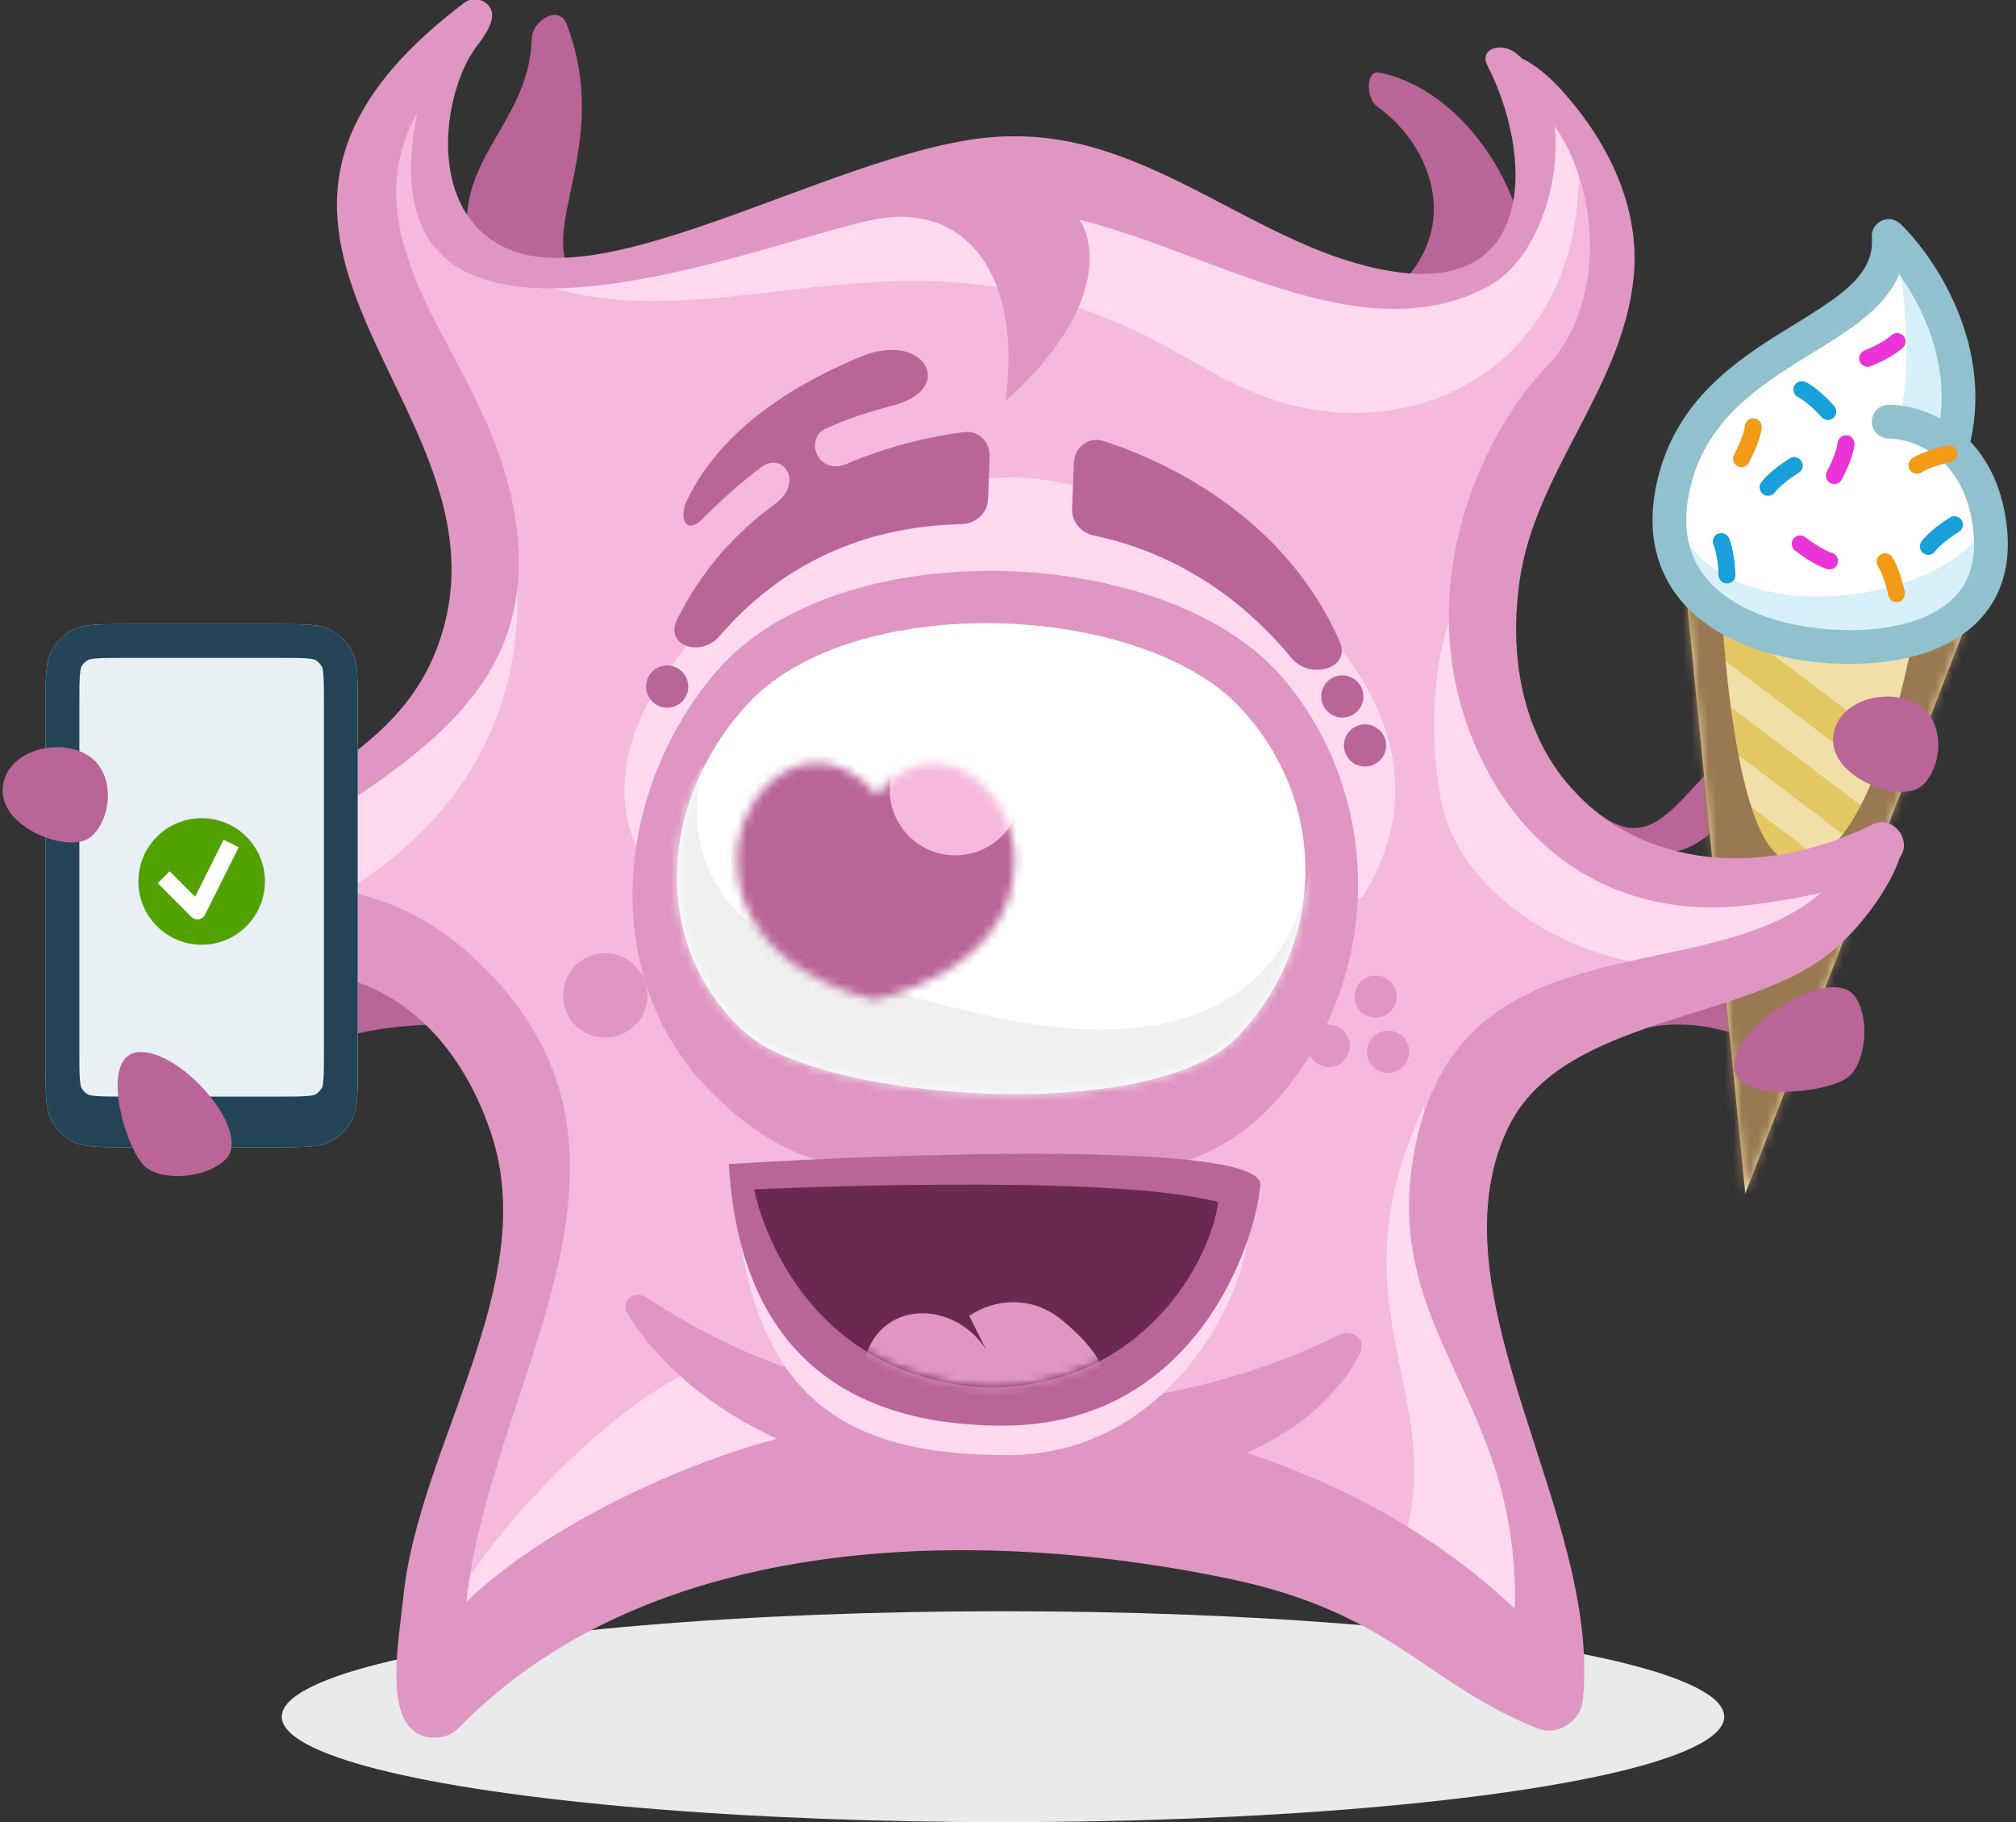 <svg width="239" height="216" viewBox="0 0 239 216" fill="none" xmlns="http://www.w3.org/2000/svg">
<rect x="0" y="0" width="239" height="216" fill="#333333" stroke="none"/>
<g clip-path="url(#clip0)">
<ellipse cx="118.907" cy="203.478" rx="85.5" ry="12.5" fill="#EAEAEA"/>
<path d="M67.149 2.789C74.047 20.618 58.048 32.253 74.468 36.051C76.171 40.837 65.221 48.474 58.879 37.457C49.096 20.465 62.641 17.026 63.035 4.645C63.11 2.304 66.304 0.605 67.149 2.789Z" fill="#BA6598"/>
<path d="M163.275 12.627C170.47 17.759 174.384 29.476 161.811 36.957C157.497 42.668 157.95 57.889 173.41 47.526C189.283 36.887 178.052 11.409 163.473 8.599C161.876 8.291 161.951 11.683 163.275 12.627Z" fill="#BA6598"/>
<path d="M22.799 131.648C26.918 113.692 43.603 104.737 49.366 103.33L62.695 120.861C51.949 122.498 37.72 118.264 27.913 132.843C26.116 135.516 22.079 134.788 22.799 131.648Z" fill="#BA6598"/>
<path d="M185.119 92.037L180.286 97.026C211.134 109.771 197.71 89.003 219.441 92.764C224.874 93.704 226.273 83.835 221.712 83.539C197.89 81.995 200.221 110.174 185.119 92.037Z" fill="#BA6598"/>
<path d="M3.387 94.926C11.769 106.374 26.026 108.388 42.813 104.577C44.199 98.96 45.953 85.584 41.339 91.009C36.755 96.398 20.682 96.6 7.71 90.928C4.925 89.71 1.591 92.474 3.387 94.926Z" fill="#BA6598"/>
<path d="M187.769 121.011C184.158 116.455 175.267 129.332 191.414 122.939C199.736 119.643 207.04 122.122 215.099 127.13L217.47 117.498C208.829 114.53 200.117 114.624 187.769 121.011Z" fill="#BA6598"/>
<path d="M232.907 74.478L206.907 141.478L199.907 70.478C199.907 70.478 203.407 75.074 216.407 76.478C229.407 77.881 232.907 74.478 232.907 74.478Z" fill="#F0E0A7"/>
<mask id="mask0" mask-type="alpha" maskUnits="userSpaceOnUse" x="199" y="70" width="34" height="72">
<path d="M232.907 74.478L206.907 141.478L199.907 70.478C199.907 70.478 203.407 75.074 216.407 76.478C229.407 77.881 232.907 74.478 232.907 74.478Z" fill="#DEC673"/>
</mask>
<g mask="url(#mask0)">
<path d="M201.407 73.478L223.907 90.478" stroke="#E3C763" stroke-width="4" stroke-linecap="round" stroke-linejoin="round"/>
<path d="M201.407 83.478L223.907 100.478" stroke="#E3C763" stroke-width="4" stroke-linecap="round" stroke-linejoin="round"/>
<path d="M201.407 93.478L223.907 110.478" stroke="#E3C763" stroke-width="4" stroke-linecap="round" stroke-linejoin="round"/>
<path d="M201.407 103.478L223.907 120.478" stroke="#E3C763" stroke-width="4" stroke-linecap="round" stroke-linejoin="round"/>
<path d="M201.407 113.478L223.907 130.478" stroke="#E3C763" stroke-width="4" stroke-linecap="round" stroke-linejoin="round"/>
<path d="M211.907 101.978C204.907 99.978 203.907 68.478 203.907 68.478L196.407 70.478L201.907 139.978L207.907 144.978L234.407 73.478L226.907 74.978C226.907 74.978 221.789 104.801 211.907 101.978Z" fill="#9A7952"/>
</g>
<path d="M235.907 62.477C237.407 74.978 225.044 77.534 215.407 76.478C205.51 75.393 195.55 69.978 198.407 57.477C202.408 39.978 224.707 39.977 223.907 27.977C227.717 31.644 234.543 41.778 231.372 52.977C233.529 54.892 235.358 57.898 235.907 62.477Z" fill="white"/>
<mask id="mask1" mask-type="alpha" maskUnits="userSpaceOnUse" x="197" y="27" width="40" height="50">
<path d="M235.907 62.477C237.407 74.978 225.044 77.534 215.407 76.478C205.51 75.393 195.55 69.978 198.407 57.477C202.408 39.978 224.707 39.977 223.907 27.977C227.717 31.644 234.543 41.778 231.372 52.977C233.529 54.892 235.358 57.898 235.907 62.477Z" fill="white"/>
</mask>
<g mask="url(#mask1)">
<path d="M224.907 29.477C225.741 34.311 226.907 45.178 224.907 49.977L236.407 54.477L235.907 32.977L224.907 29.477Z" fill="#D7F0F9"/>
<path d="M235.907 59.477C235.907 60.051 235.827 60.61 235.675 61.152L233.407 77.478H215.907L195.407 68.478C196.574 58.144 198.807 41.477 198.407 57.477C197.93 76.56 232.502 72.428 235.675 61.152L235.907 59.477Z" fill="#D7F0F9"/>
</g>
<path d="M223.907 49.977C225.805 49.977 228.818 50.712 231.372 52.977M231.372 52.977C233.529 54.892 235.358 57.898 235.907 62.477C237.407 74.978 225.044 77.534 215.407 76.478C205.51 75.393 195.55 69.978 198.407 57.477C202.408 39.978 224.707 39.977 223.907 27.977C227.717 31.644 234.543 41.778 231.372 52.977Z" stroke="#91C0CF" stroke-width="4" stroke-linecap="round" stroke-linejoin="round"/>
<path d="M221.407 42.477C223.407 41.678 224.574 40.811 224.907 40.477" stroke="#EA34D8" stroke-width="2" stroke-linecap="round" stroke-linejoin="round"/>
<path d="M217.459 56.368C218.477 54.47 218.814 53.056 218.855 52.587" stroke="#EA34D8" stroke-width="2" stroke-linecap="round" stroke-linejoin="round"/>
<path d="M213.416 64.462C215.109 65.794 216.443 66.371 216.898 66.493" stroke="#EA34D8" stroke-width="2" stroke-linecap="round" stroke-linejoin="round"/>
<path d="M216.696 48.78C215.26 47.174 214.047 46.374 213.619 46.175" stroke="#19A0DA" stroke-width="2" stroke-linecap="round" stroke-linejoin="round"/>
<path d="M231.707 62.189C229.877 63.324 228.878 64.38 228.608 64.766" stroke="#19A0DA" stroke-width="2" stroke-linecap="round" stroke-linejoin="round"/>
<path d="M212.707 55.189C210.877 56.324 209.878 57.38 209.608 57.766" stroke="#19A0DA" stroke-width="2" stroke-linecap="round" stroke-linejoin="round"/>
<path d="M204.737 68.158C204.669 66.005 204.254 64.612 204.054 64.185" stroke="#19A0DA" stroke-width="2" stroke-linecap="round" stroke-linejoin="round"/>
<path d="M231.054 53.796C228.946 54.237 227.646 54.888 227.26 55.158" stroke="#F29B18" stroke-width="2" stroke-linecap="round" stroke-linejoin="round"/>
<path d="M224.839 70.375C224.398 68.266 223.747 66.967 223.477 66.581" stroke="#F29B18" stroke-width="2" stroke-linecap="round" stroke-linejoin="round"/>
<path d="M206.459 54.368C207.477 52.47 207.814 51.056 207.855 50.587" stroke="#F29B18" stroke-width="2" stroke-linecap="round" stroke-linejoin="round"/>
<path d="M175.591 74.212C178.204 98.501 193.389 111.592 218.828 101.889C220.469 101.264 222.073 102.8 221.103 104.263C210.987 119.521 181.587 106.67 173.261 134.167C166.121 157.745 186.351 168.739 184.155 196.88C184.023 198.568 181.934 199.238 180.708 198.07C152.335 171.036 86.469 165.353 54.645 198.492C53.425 199.761 51.22 199.068 51.125 197.31C49.45 166.286 70.03 155.535 62.267 131.853C56.462 114.145 33.678 98.989 15.861 119.261C14.405 120.916 11.62 119.752 12.422 117.699C21.884 93.483 50.029 98.007 56.507 74.086C62.767 50.966 33.855 34.024 46.678 12.636C47.872 10.645 51.268 12.927 51.033 15.236C50.033 25.077 56.241 32.544 66.112 32.928C80.102 33.472 97.145 19.623 120.135 20.517C140.146 21.295 157.998 36.286 168.632 34.411C180.095 32.39 183.382 25.971 181.992 17.663C181.622 15.449 184.462 13.726 185.698 15.601C200.988 38.8 173.13 51.328 175.591 74.212Z" fill="#F5B9DD"/>
<path d="M217.354 87.115C218.064 82.141 226.122 81.062 228.745 84.77C230.674 87.499 229.715 91.704 227.684 93.263C225.144 95.212 216.644 92.09 217.354 87.115Z" fill="#BA6598"/>
<path d="M205.613 125.919C206.323 120.944 217.272 114.399 219.894 118.107C221.824 120.836 221.111 126.131 219.08 127.69C216.54 129.639 204.903 130.894 205.613 125.919Z" fill="#BA6598"/>
<mask id="mask2" mask-type="alpha" maskUnits="userSpaceOnUse" x="12" y="11" width="210" height="189">
<path d="M175.591 74.212C178.204 98.501 193.389 111.592 218.828 101.889C220.469 101.264 222.073 102.8 221.103 104.263C210.987 119.521 181.587 106.67 173.261 134.167C166.121 157.745 186.351 168.739 184.155 196.88C184.023 198.568 181.934 199.238 180.708 198.07C152.335 171.036 86.469 165.353 54.645 198.492C53.425 199.761 51.22 199.068 51.125 197.31C49.45 166.286 70.03 155.535 62.267 131.853C56.462 114.145 33.678 98.989 15.861 119.261C14.405 120.916 11.62 119.752 12.422 117.699C21.884 93.483 50.029 98.007 56.507 74.086C62.767 50.966 33.855 34.024 46.678 12.636C47.872 10.645 51.268 12.927 51.033 15.236C50.033 25.077 56.241 32.544 66.112 32.928C80.102 33.472 97.145 19.623 120.135 20.517C140.146 21.295 157.998 36.286 168.632 34.411C180.095 32.39 183.382 25.971 181.992 17.663C181.622 15.449 184.462 13.726 185.698 15.601C200.988 38.8 173.13 51.328 175.591 74.212Z" fill="#F7BEED"/>
</mask>
<g mask="url(#mask2)">
<path d="M177.063 9.725C176.661 17.86 193.653 2.996 187.162 18.905C187.791 40.683 172.331 50.061 158.164 48.841C144.328 47.65 140.425 39.324 122.461 34.901C96.083 28.407 73.626 45.02 52.339 26.905C53.64 17.442 55.992 9.599 56.486 -0.395C57.455 -19.977 85.522 16.979 119.17 18.643C152.818 20.307 178.032 -9.857 177.063 9.725Z" fill="#FFD9F0"/>
<path d="M32.989 109.679C55.995 99.896 66.962 80.454 58.5 54.169L9.715 112.188C9.804 114.613 14.585 117.506 32.989 109.679Z" fill="#FFD9F0"/>
<path d="M221.27 95.789C227.355 101.75 231.745 103.908 209.326 112.931C195.037 118.681 173.138 109.329 170.695 94.151C164.571 56.082 201.098 50.143 193.13 26.039L221.498 23.755L221.27 95.789Z" fill="#FFD9F0"/>
<path d="M164.842 186.942C173.985 166.536 156.851 156.653 168.766 131.266L186.233 200.448L164.842 186.942Z" fill="#FFD9F0"/>
<path d="M83.987 161.885C90.483 160.601 99.74 169.712 103.556 174.427C84.479 186.38 47.212 207.517 50.762 196.444C55.199 182.604 75.868 163.491 83.987 161.885Z" fill="#FFD9F0"/>
<path d="M122.75 56.736C143.365 59.088 176.835 81.759 161.522 106.31C149.493 111.09 156.906 100.538 119.406 98.478C83.906 96.527 85.369 118.702 76.133 101.764C64.781 80.946 102.176 54.389 122.75 56.736Z" fill="#FFD9F0"/>
</g>
<path d="M120.106 24.872C114.559 24.708 114.5 16.244 120.072 16.162C136.875 15.916 149.506 29.841 165.338 32.208C182.312 34.746 181.645 18.116 176.337 7.767C175.317 5.78 177.949 4.908 179.732 6.321C183.78 9.529 184.926 14.25 184.238 20.006C183.523 25.991 180.615 31.767 176.274 34.042C158.986 43.101 137.753 25.393 120.106 24.872ZM178.117 9.261C173.25 6.696 178.465 3.18 185.292 10.859C190.676 16.915 194.494 24.608 193.67 32.886C192.363 45.999 181.959 55.964 180.149 68.871C176.372 95.809 199.249 108.901 221.943 97.749C224.666 96.411 227.142 100.192 224.76 102.11C220.702 105.379 212.156 106.708 207.075 107.309C193.865 108.872 182.491 103.031 176.261 91.239C166.228 72.249 174.949 52.17 183.325 43.489C192.009 34.489 189.394 15.203 178.117 9.261ZM220.086 100.96C221.714 97.097 226.353 97.92 225.209 101.66C224.272 104.721 220.381 110.85 215.25 114.174C204.42 121.188 184.656 121.166 178.713 133.826C169.428 153.608 189.895 179.622 187.651 201.465C187.257 205.301 181.993 206.471 180.142 203.004C177.813 198.644 181.171 191.517 178.527 178.905C175.266 163.35 164.991 154.741 167.411 138.045C171.815 107.662 202.823 118.154 216.413 105.344C218.163 103.695 219.008 103.519 220.086 100.96ZM186.784 198.616C189.233 201.766 185.938 206.349 182.171 204.828C168.839 199.443 165.039 191.177 145.83 187.151C115.854 180.869 77.217 181.446 54.445 204.751C51.512 207.754 46.327 204.661 47.753 200.646C52.676 186.785 74.609 176.118 87.365 171.938C120.857 160.963 164.355 169.768 186.784 198.616ZM55.486 201.292C56.166 205.531 50.373 207.798 48.107 204.075C46.025 200.654 47.418 193.328 47.794 189.475C49.558 171.399 64.24 152.215 58.198 134.266C50.091 110.183 25.397 109.442 12.255 129.342C10.608 131.835 6.576 130.292 7.109 127.318C8.17 121.399 15.05 114.166 19.694 110.678C30.601 102.483 45.055 103.768 55.181 112.642C85.209 138.958 50.587 170.722 55.486 201.292ZM12.691 128.081C12.359 131.206 7.748 131.483 7.121 128.372C5.875 122.193 11.985 112.506 15.71 107.959C25.663 95.804 45.376 92.622 51.545 77.477C63.291 48.644 17.514 28.722 55.016 0.347C56.005 -0.4 57.462 -0.143 58.111 0.922C59.885 3.83 51.063 10.582 49.531 13.268C44.614 21.889 47.546 30.357 51.81 38.534C55.065 44.776 58.664 50.932 60.364 57.831C69.968 96.805 16.264 94.475 12.691 128.081ZM54.511 0.905C54.66 0.672 54.226 2.613 54.451 2.452C57.343 0.374 59.369 1.677 56.474 5.533C52.459 10.881 50.279 25.309 60.392 29.575C73.451 35.083 102.841 15.934 120.124 16.162C124.901 16.224 126.118 23.099 121.524 24.645C127.649 20.308 136.181 32.521 119.226 47.502C121.242 31.903 113.999 23.927 103.637 26.021C89.333 28.913 41.138 49.298 49.754 12.053C50.672 8.084 52.321 4.335 54.511 0.905Z" fill="#E096C3"/>
<path d="M76.784 153.855C84.933 159.257 98.41 166.249 119.732 166.676C138.39 167.05 152.256 161.475 158.694 158.234C160.253 157.449 162.028 158.764 161.255 160.33C157.4 168.139 145.788 177.57 119.349 176.542C93.355 175.532 79.853 164.566 74.433 155.788C73.431 154.166 75.195 152.801 76.784 153.855Z" fill="#E096C3"/>
<path d="M84.724 79.824C99.136 62.682 138.535 64.385 152.098 80.379C164.154 94.596 163.907 115.84 151.689 130.003C142.744 140.37 131.601 139.585 117.715 139.164C103.387 138.73 95.205 140.309 84.315 129.448C71.169 116.337 72.481 94.385 84.724 79.824Z" fill="#E096C3"/>
<path d="M88.674 83.403C101.147 69.943 135.275 71.307 147.033 83.884C157.486 95.064 157.286 111.757 146.712 122.877C136.714 133.392 97.335 130.524 88.353 122.396C76.957 112.085 78.079 94.837 88.674 83.403Z" fill="white"/>
<mask id="mask3" mask-type="alpha" maskUnits="userSpaceOnUse" x="80" y="73" width="75" height="57">
<path d="M88.674 83.403C101.147 69.943 135.275 71.307 147.033 83.884C157.486 95.064 157.286 111.757 146.712 122.877C136.714 133.392 97.335 130.524 88.353 122.396C76.957 112.085 78.079 94.837 88.674 83.403Z" fill="#E8E8E8"/>
</mask>
<g mask="url(#mask3)">
<path d="M118.304 120.634C91.902 114.984 79.642 107.759 83.304 90.647L65.502 116.494L103.431 132.791L131.858 133.76L161.153 121.11C160.137 109.132 157.567 88.641 155.42 102.498C152.737 119.82 137.862 124.818 118.304 120.634Z" fill="#F0F0F0"/>
</g>
<mask id="mask4" mask-type="alpha" maskUnits="userSpaceOnUse" x="87" y="90" width="34" height="29">
<path d="M120.279 102.177C120.171 115.241 103.693 118.492 103.693 118.492C103.693 118.492 87.377 115.241 87.377 101.906C87.452 92.82 96.736 85.802 103.964 94.249C110.59 85.802 120.354 93.091 120.279 102.177Z" fill="#BA6598"/>
</mask>
<g mask="url(#mask4)">
<rect x="82.882" y="85.802" width="43.293" height="39.83" fill="#BA6598"/>
<circle cx="113.262" cy="93.587" r="7.793" transform="rotate(0.472 113.262 93.587)" fill="#F5B9DD"/>
</g>
<path d="M114.013 62.125C102.317 62.381 92.591 66.912 85.318 75.382C83.082 77.987 78.746 76.531 80.263 73.451C83.224 67.437 87.364 63.028 91.813 59.796C91.813 59.796 91.813 59.796 91.813 59.796C95.316 57.226 92.977 53.726 90.495 55.193C90.306 55.333 90.116 55.475 89.926 55.62C87.864 57.188 85.726 59.065 83.447 61.34C81.373 63.576 80.385 61.487 81.439 59.301C85.652 50.555 94.663 45.325 102.115 42.249C109.566 39.174 113.528 46.089 105.83 48.074C103.036 48.794 100.413 49.651 97.808 50.845C95.415 52.044 96.86 56.304 100.264 55.028C105.866 52.618 111.105 51.624 114.292 51.216C116.009 50.996 117.395 52.397 117.328 54.127L117.133 59.154C117.068 60.81 115.67 62.089 114.013 62.125Z" fill="#BA6598"/>
<path d="M153.105 77.996C147.468 71.135 139.599 65.551 129.667 63.474C128.159 63.159 127.036 61.836 127.096 60.296L127.307 54.855C127.379 53.005 129.082 51.7 130.843 52.272C137.489 54.434 152.142 60.775 158.833 76.08C160.214 79.238 155.294 80.659 153.105 77.996Z" fill="#BA6598"/>
<circle cx="79.093" cy="81.381" r="2.5" transform="rotate(13.832 79.093 81.381)" fill="#BA6598"/>
<circle cx="159.134" cy="82.55" r="2.5" transform="rotate(13.832 159.134 82.55)" fill="#BA6598"/>
<circle cx="161.823" cy="88.361" r="2.5" transform="rotate(13.832 161.823 88.361)" fill="#BA6598"/>
<circle cx="71.751" cy="117.991" r="5" transform="rotate(13.832 71.751 117.991)" fill="#E096C3"/>
<circle cx="157.528" cy="123.962" r="2.5" transform="rotate(13.832 157.528 123.962)" fill="#E096C3"/>
<circle cx="163.086" cy="118.121" r="2.5" transform="rotate(13.832 163.086 118.121)" fill="#E096C3"/>
<circle cx="164.565" cy="124.664" r="2.5" transform="rotate(13.832 164.565 124.664)" fill="#E096C3"/>
<path d="M87.407 144.478L87.407 144.478C89.907 165.477 99.907 172.477 119.407 172.477C138.907 172.477 147.907 152.977 147.907 145.977C133.407 144.478 107.407 144.478 87.407 144.478Z" fill="#FFD9F0"/>
<path d="M118.907 168.977C95.907 168.977 87.407 155.477 86.407 137.977C107.574 136.644 149.807 135.277 149.407 140.477C148.907 146.977 141.907 168.977 118.907 168.977Z" fill="#BA6598"/>
<path d="M144.407 142.478C131.407 138.978 89.407 140.978 89.407 140.978C89.407 140.978 93.407 162.978 116.907 164.478C135.907 164.478 143.649 148.926 144.407 142.478Z" fill="#6A2950"/>
<mask id="mask5" mask-type="alpha" maskUnits="userSpaceOnUse" x="89" y="140" width="56" height="25">
<path d="M144.407 142.478C131.407 138.978 89.407 140.978 89.407 140.978C89.407 140.978 93.407 162.978 116.907 164.478C135.907 164.478 143.649 148.926 144.407 142.478Z" fill="#6A2950"/>
</mask>
<g mask="url(#mask5)">
<path d="M116.907 159.977C113.407 154.477 105.407 153.977 102.907 159.977L101.907 162.477L114.407 166.477L130.907 163.477C131.074 162.644 130.307 160.077 125.907 156.477C121.507 152.877 116.741 154.644 114.907 155.977C114.741 155.644 114.907 155.977 116.907 159.977Z" fill="#E096C3"/>
</g>
<path d="M5.407 83.578C5.407 80.217 5.407 78.537 6.061 77.254C6.636 76.125 7.554 75.207 8.683 74.632C9.967 73.978 11.647 73.978 15.007 73.978H32.807C36.167 73.978 37.848 73.978 39.131 74.632C40.26 75.207 41.178 76.125 41.753 77.254C42.407 78.537 42.407 80.217 42.407 83.578V126.378C42.407 129.738 42.407 131.418 41.753 132.701C41.178 133.83 40.26 134.748 39.131 135.324C37.848 135.978 36.167 135.978 32.807 135.978H15.007C11.647 135.978 9.967 135.978 8.683 135.324C7.554 134.748 6.636 133.83 6.061 132.701C5.407 131.418 5.407 129.738 5.407 126.378V83.578Z" fill="#E8F0F4"/>
<path fill-rule="evenodd" clip-rule="evenodd" d="M32.807 77.978H15.007C13.261 77.978 12.192 77.981 11.392 78.046C11.02 78.076 10.794 78.115 10.657 78.147C10.592 78.162 10.552 78.175 10.53 78.183C10.51 78.19 10.499 78.195 10.499 78.195C10.123 78.387 9.817 78.693 9.625 79.07C9.625 79.07 9.62 79.08 9.613 79.101C9.605 79.122 9.592 79.162 9.577 79.228C9.544 79.364 9.506 79.59 9.476 79.963C9.41 80.762 9.407 81.831 9.407 83.578V124.378C9.407 126.124 9.41 127.193 9.476 127.993C9.506 128.365 9.544 128.591 9.577 128.728C9.592 128.793 9.605 128.833 9.613 128.854C9.62 128.875 9.625 128.886 9.625 128.886C9.817 129.262 10.123 129.568 10.499 129.76C10.499 129.76 10.51 129.765 10.53 129.772C10.552 129.78 10.592 129.793 10.657 129.808C10.794 129.84 11.02 129.879 11.392 129.909C12.192 129.974 13.261 129.978 15.007 129.978H32.807C34.553 129.978 35.622 129.974 36.422 129.909C36.795 129.879 37.02 129.84 37.157 129.808C37.222 129.793 37.262 129.78 37.284 129.772C37.296 129.768 37.304 129.765 37.309 129.763C37.312 129.761 37.315 129.76 37.315 129.76C37.691 129.568 37.998 129.262 38.189 128.886C38.189 128.886 38.194 128.875 38.202 128.854C38.21 128.833 38.222 128.793 38.238 128.728C38.27 128.591 38.308 128.365 38.339 127.993C38.404 127.193 38.407 126.124 38.407 124.378V83.578C38.407 81.831 38.404 80.762 38.339 79.963C38.308 79.59 38.27 79.364 38.238 79.228C38.222 79.162 38.21 79.122 38.202 79.101C38.194 79.08 38.189 79.07 38.189 79.07C37.998 78.693 37.691 78.387 37.315 78.195C37.315 78.195 37.305 78.19 37.284 78.183C37.262 78.175 37.222 78.162 37.157 78.147C37.02 78.115 36.795 78.076 36.422 78.046C35.622 77.981 34.553 77.978 32.807 77.978ZM6.061 77.254C5.407 78.537 5.407 80.217 5.407 83.578V126.378C5.407 129.738 5.407 131.418 6.061 132.701C6.636 133.83 7.554 134.748 8.683 135.324C9.967 135.978 11.647 135.978 15.007 135.978H32.807C36.167 135.978 37.848 135.978 39.131 135.324C40.26 134.748 41.178 133.83 41.753 132.701C42.407 131.418 42.407 129.738 42.407 126.378V83.578C42.407 80.217 42.407 78.537 41.753 77.254C41.178 76.125 40.26 75.207 39.131 74.632C37.848 73.978 36.167 73.978 32.807 73.978H15.007C11.647 73.978 9.967 73.978 8.683 74.632C7.554 75.207 6.636 76.125 6.061 77.254Z" fill="#234456"/>
<circle cx="23.907" cy="104.478" r="7.5" fill="#51A200"/>
<path d="M19.407 103.978L23.407 107.978L27.407 99.978" stroke="white" stroke-width="2" stroke-linejoin="round"/>
<path d="M0.354 93.115C1.064 88.141 9.122 87.062 11.745 90.77C13.675 93.499 12.715 97.704 10.684 99.263C8.144 101.212 -0.356 98.09 0.354 93.115Z" fill="#BA6598"/>
<path d="M16.584 124.694C21.606 124.529 29.954 134.175 26.758 137.402C24.405 139.776 19.067 139.994 17.178 138.264C14.818 136.101 11.562 124.859 16.584 124.694Z" fill="#BA6598"/>
</g>
<defs>
<clipPath id="clip0">
<rect width="239" height="216" fill="white"/>
</clipPath>
</defs>
</svg>
